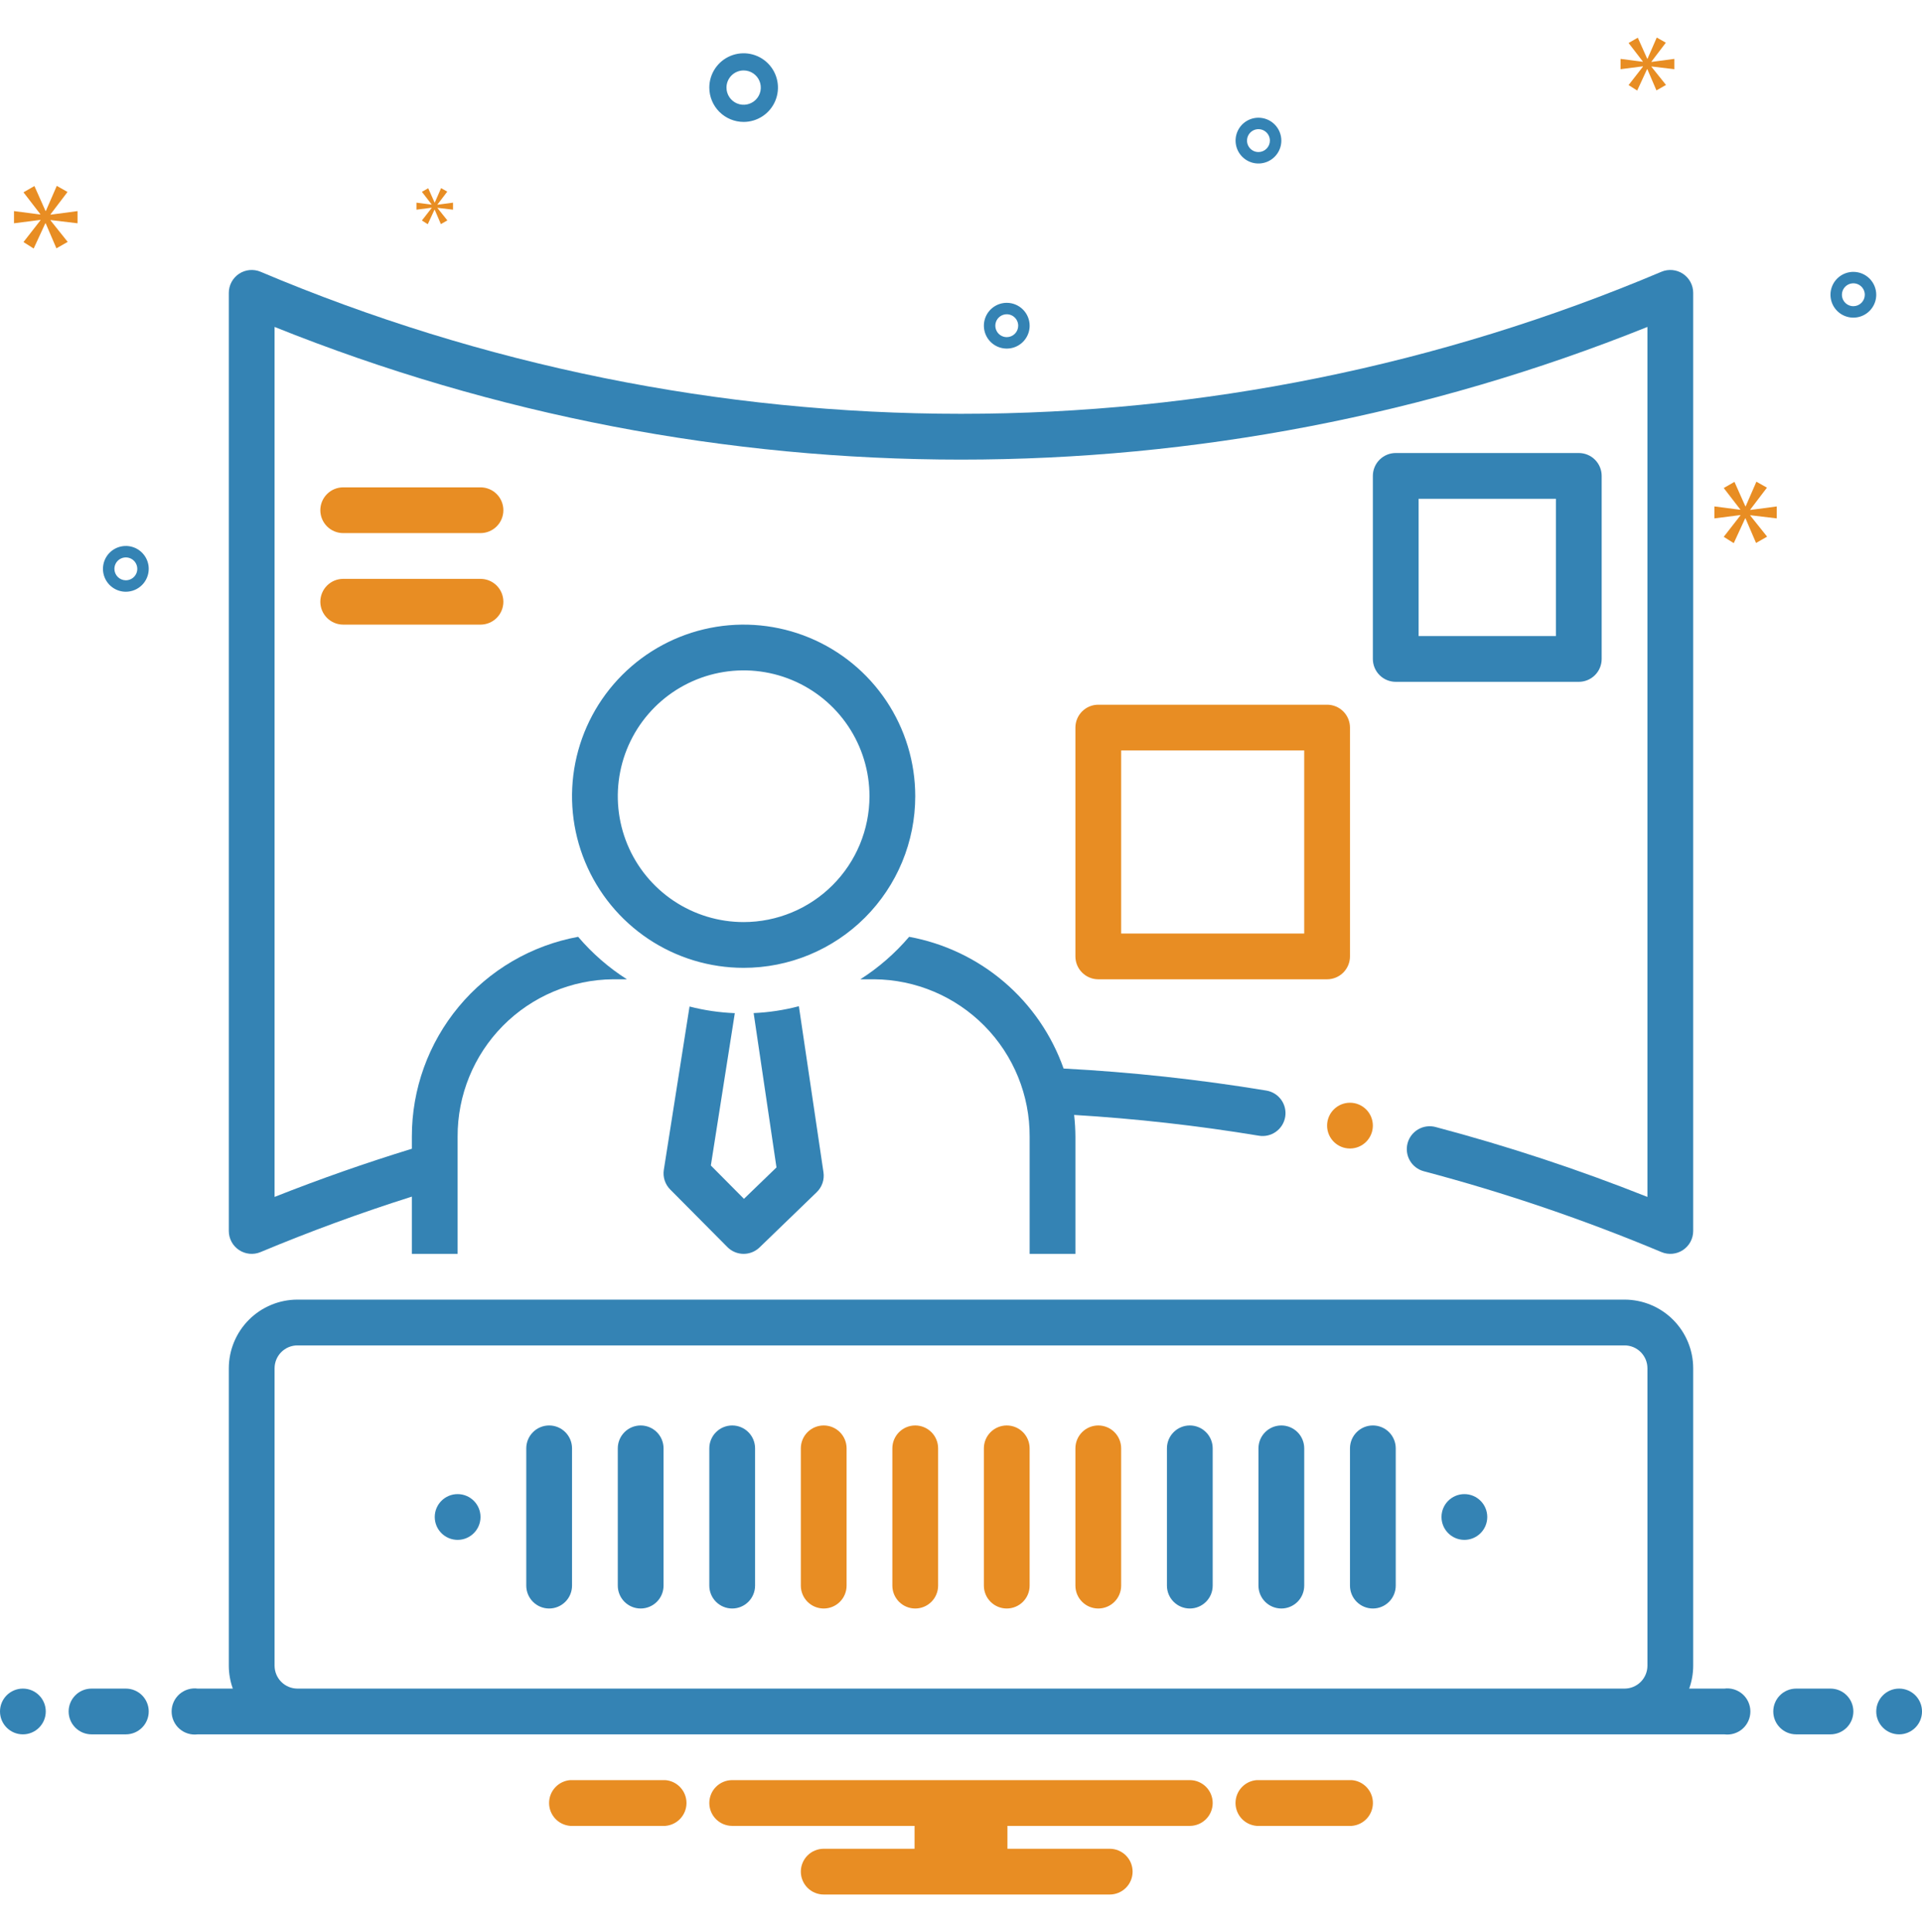 <svg width="191" height="192" viewBox="0 0 191 192" fill="none" xmlns="http://www.w3.org/2000/svg">
<g clip-path="url(#clip0_156_261)">
<path d="M73.899 12.116C74.574 12.116 75.233 11.916 75.794 11.541C76.355 11.166 76.792 10.634 77.05 10.01C77.308 9.387 77.376 8.701 77.244 8.04C77.113 7.378 76.788 6.77 76.311 6.293C75.834 5.816 75.226 5.492 74.564 5.36C73.903 5.228 73.217 5.296 72.594 5.554C71.971 5.812 71.438 6.249 71.063 6.81C70.688 7.371 70.488 8.031 70.488 8.705C70.489 9.609 70.849 10.476 71.488 11.116C72.128 11.755 72.995 12.115 73.899 12.116ZM73.899 7C74.236 7 74.566 7.1 74.847 7.287C75.127 7.475 75.346 7.741 75.475 8.053C75.604 8.364 75.638 8.707 75.572 9.038C75.506 9.369 75.344 9.673 75.105 9.911C74.867 10.149 74.563 10.312 74.232 10.378C73.901 10.444 73.558 10.41 73.246 10.281C72.935 10.152 72.668 9.933 72.481 9.653C72.294 9.372 72.194 9.042 72.194 8.705C72.194 8.253 72.374 7.819 72.694 7.5C73.013 7.18 73.447 7 73.899 7ZM184.179 27.017C183.729 27.017 183.29 27.151 182.916 27.401C182.542 27.65 182.25 28.005 182.078 28.421C181.906 28.836 181.861 29.294 181.949 29.735C182.036 30.176 182.253 30.581 182.571 30.899C182.889 31.217 183.294 31.433 183.735 31.521C184.176 31.609 184.634 31.564 185.049 31.392C185.464 31.22 185.82 30.928 186.069 30.554C186.319 30.18 186.453 29.741 186.453 29.291C186.452 28.688 186.212 28.11 185.786 27.684C185.36 27.258 184.782 27.018 184.179 27.017ZM184.179 30.428C183.954 30.428 183.734 30.361 183.547 30.236C183.36 30.111 183.215 29.934 183.128 29.726C183.042 29.518 183.02 29.29 183.064 29.069C183.108 28.849 183.216 28.646 183.375 28.487C183.534 28.328 183.737 28.22 183.957 28.176C184.178 28.132 184.406 28.155 184.614 28.241C184.822 28.327 184.999 28.473 185.124 28.66C185.249 28.846 185.316 29.066 185.316 29.291C185.315 29.593 185.196 29.881 184.982 30.095C184.769 30.308 184.48 30.428 184.179 30.428ZM100.048 30.093C99.598 30.093 99.159 30.226 98.785 30.476C98.411 30.726 98.119 31.081 97.947 31.496C97.775 31.912 97.73 32.369 97.818 32.81C97.906 33.251 98.122 33.656 98.44 33.974C98.758 34.292 99.163 34.509 99.604 34.596C100.045 34.684 100.503 34.639 100.918 34.467C101.334 34.295 101.689 34.004 101.938 33.63C102.188 33.256 102.322 32.816 102.322 32.366C102.321 31.764 102.081 31.186 101.655 30.759C101.229 30.333 100.651 30.093 100.048 30.093ZM100.048 33.503C99.823 33.503 99.603 33.437 99.416 33.312C99.229 33.187 99.084 33.009 98.998 32.801C98.912 32.594 98.889 32.365 98.933 32.145C98.977 31.924 99.085 31.721 99.244 31.562C99.403 31.404 99.606 31.295 99.826 31.251C100.047 31.207 100.275 31.23 100.483 31.316C100.691 31.402 100.868 31.548 100.993 31.735C101.118 31.922 101.185 32.142 101.185 32.366C101.184 32.668 101.065 32.957 100.851 33.17C100.638 33.383 100.349 33.503 100.048 33.503ZM125.06 11.699C124.61 11.699 124.17 11.832 123.797 12.082C123.423 12.332 123.131 12.687 122.959 13.102C122.787 13.518 122.742 13.975 122.83 14.416C122.917 14.857 123.134 15.262 123.452 15.58C123.77 15.898 124.175 16.115 124.616 16.203C125.057 16.29 125.514 16.245 125.93 16.073C126.345 15.901 126.701 15.61 126.95 15.236C127.2 14.862 127.334 14.422 127.334 13.972C127.333 13.37 127.093 12.792 126.667 12.365C126.241 11.939 125.663 11.699 125.06 11.699ZM125.06 15.109C124.835 15.109 124.615 15.043 124.428 14.918C124.241 14.793 124.095 14.615 124.009 14.408C123.923 14.2 123.901 13.971 123.945 13.751C123.989 13.53 124.097 13.328 124.256 13.168C124.415 13.009 124.617 12.901 124.838 12.857C125.059 12.813 125.287 12.836 125.495 12.922C125.703 13.008 125.88 13.154 126.005 13.341C126.13 13.528 126.197 13.748 126.197 13.972C126.196 14.274 126.077 14.563 125.863 14.776C125.65 14.989 125.361 15.109 125.06 15.109ZM14.78 56.53C14.78 56.081 14.647 55.641 14.397 55.267C14.147 54.893 13.792 54.602 13.376 54.429C12.961 54.257 12.504 54.212 12.063 54.3C11.622 54.388 11.216 54.604 10.898 54.922C10.58 55.24 10.364 55.645 10.276 56.087C10.188 56.528 10.233 56.985 10.405 57.4C10.578 57.816 10.869 58.171 11.243 58.421C11.617 58.671 12.056 58.804 12.506 58.804C13.109 58.803 13.687 58.564 14.113 58.137C14.54 57.711 14.779 57.133 14.78 56.53ZM11.369 56.53C11.369 56.305 11.436 56.086 11.561 55.898C11.686 55.712 11.863 55.566 12.071 55.48C12.279 55.394 12.508 55.371 12.728 55.415C12.949 55.459 13.151 55.567 13.31 55.726C13.469 55.885 13.577 56.088 13.621 56.308C13.665 56.529 13.643 56.758 13.557 56.965C13.47 57.173 13.325 57.351 13.138 57.475C12.951 57.6 12.731 57.667 12.506 57.667C12.205 57.667 11.916 57.547 11.703 57.334C11.489 57.121 11.37 56.832 11.369 56.53Z" fill="#3483B4"/>
<path d="M5.02 21.299L6.71 19.076L5.643 18.471L4.558 20.961H4.522L3.42 18.488L2.333 19.111L4.007 21.281V21.318L1.391 20.979V22.189L4.024 21.851V21.886L2.333 24.056L3.347 24.697L4.505 22.189H4.539L5.606 24.678L6.727 24.038L5.02 21.903V21.868L7.705 22.189V20.979L5.02 21.335V21.299ZM42.9 20.663L41.927 21.912L42.511 22.281L43.178 20.837H43.198L43.812 22.27L44.458 21.902L43.474 20.673V20.653L45.02 20.837V20.14L43.474 20.345V20.324L44.447 19.044L43.834 18.696L43.208 20.13H43.188L42.553 18.706L41.927 19.064L42.891 20.314V20.334L41.385 20.14V20.837L42.9 20.642V20.663ZM176.567 51.515V50.328L173.933 50.677V50.642L175.591 48.461L174.543 47.869L173.479 50.311H173.444L172.363 47.886L171.298 48.497L172.938 50.625V50.66L170.372 50.328V51.515L172.955 51.184V51.218L171.298 53.347L172.292 53.975L173.427 51.515H173.461L174.508 53.957L175.608 53.33L173.933 51.235V51.201L176.567 51.515ZM164.114 6.123L165.544 4.243L164.641 3.731L163.724 5.838H163.693L162.759 3.746L161.841 4.272L163.256 6.108V6.139L161.043 5.852V6.876L163.271 6.59V6.62L161.841 8.456L162.698 8.998L163.678 6.876H163.708L164.61 8.983L165.559 8.441L164.114 6.635V6.605L166.386 6.876V5.852L164.114 6.154V6.123Z" fill="#E88D23"/>
<path d="M2.274 172.352C3.53 172.352 4.548 171.334 4.548 170.078C4.548 168.823 3.53 167.805 2.274 167.805C1.018 167.805 0 168.823 0 170.078C0 171.334 1.018 172.352 2.274 172.352Z" fill="#3483B4"/>
<path d="M12.506 167.805H9.095C8.492 167.805 7.914 168.044 7.487 168.471C7.061 168.897 6.821 169.475 6.821 170.078C6.821 170.682 7.061 171.26 7.487 171.686C7.914 172.113 8.492 172.352 9.095 172.352H12.506C13.109 172.352 13.687 172.113 14.114 171.686C14.54 171.26 14.78 170.682 14.78 170.078C14.78 169.475 14.54 168.897 14.114 168.471C13.687 168.044 13.109 167.805 12.506 167.805Z" fill="#3483B4"/>
<path d="M134.329 176.9H124.884C124.311 176.944 123.777 177.203 123.387 177.625C122.996 178.046 122.78 178.599 122.78 179.174C122.78 179.748 122.996 180.301 123.387 180.723C123.777 181.144 124.311 181.403 124.884 181.448H134.329C134.902 181.403 135.437 181.144 135.827 180.723C136.217 180.301 136.434 179.748 136.434 179.174C136.434 178.599 136.217 178.046 135.827 177.625C135.437 177.203 134.902 176.944 134.329 176.9ZM66.115 176.9H56.67C56.097 176.944 55.562 177.203 55.172 177.625C54.782 178.046 54.565 178.599 54.565 179.174C54.565 179.748 54.782 180.301 55.172 180.723C55.562 181.144 56.097 181.403 56.67 181.448H66.115C66.688 181.403 67.223 181.144 67.613 180.723C68.003 180.301 68.22 179.748 68.22 179.174C68.22 178.599 68.003 178.046 67.613 177.625C67.223 177.203 66.688 176.944 66.115 176.9ZM118.238 176.9H72.761C72.159 176.9 71.58 177.139 71.154 177.566C70.727 177.992 70.488 178.571 70.488 179.174C70.488 179.777 70.727 180.355 71.154 180.782C71.58 181.208 72.159 181.448 72.761 181.448H90.884V183.721H81.857C81.254 183.721 80.675 183.961 80.249 184.387C79.823 184.814 79.583 185.392 79.583 185.995C79.583 186.598 79.823 187.177 80.249 187.603C80.675 188.029 81.254 188.269 81.857 188.269H110.279C110.882 188.269 111.461 188.029 111.887 187.603C112.314 187.177 112.553 186.598 112.553 185.995C112.553 185.392 112.314 184.814 111.887 184.387C111.461 183.961 110.882 183.721 110.279 183.721H100.115V181.448H118.238C118.841 181.448 119.419 181.208 119.846 180.782C120.272 180.355 120.512 179.777 120.512 179.174C120.512 178.571 120.272 177.992 119.846 177.566C119.419 177.139 118.841 176.9 118.238 176.9Z" fill="#E88D23"/>
<path d="M159.167 65.483V47.292C159.167 46.689 158.927 46.111 158.501 45.684C158.074 45.258 157.496 45.019 156.893 45.019H138.703C138.099 45.019 137.521 45.258 137.095 45.684C136.668 46.111 136.429 46.689 136.429 47.292V65.483C136.429 66.086 136.668 66.664 137.095 67.091C137.521 67.517 138.099 67.757 138.703 67.757H156.893C157.496 67.757 158.074 67.517 158.501 67.091C158.927 66.664 159.167 66.086 159.167 65.483ZM154.619 63.209H140.976V49.566H154.619V63.209Z" fill="#3483B4"/>
<path d="M134.155 95.043V72.305C134.155 71.701 133.915 71.123 133.489 70.697C133.062 70.27 132.484 70.031 131.881 70.031H109.143C108.54 70.031 107.962 70.27 107.535 70.697C107.109 71.123 106.869 71.701 106.869 72.305V95.043C106.869 95.646 107.109 96.224 107.535 96.65C107.962 97.077 108.54 97.317 109.143 97.317H131.881C132.484 97.317 133.062 97.077 133.489 96.65C133.915 96.224 134.155 95.646 134.155 95.043ZM129.607 92.769H111.417V74.578H129.607V92.769Z" fill="#E88D23"/>
<path d="M134.155 114.133C135.41 114.133 136.428 113.115 136.428 111.859C136.428 110.603 135.41 109.585 134.155 109.585C132.899 109.585 131.881 110.603 131.881 111.859C131.881 113.115 132.899 114.133 134.155 114.133Z" fill="#E88D23"/>
<path d="M23.753 124.221C24.065 124.429 24.424 124.556 24.797 124.592C25.169 124.628 25.545 124.571 25.891 124.426C30.819 122.366 35.837 120.527 40.929 118.914V124.602H45.476V112.971C45.456 108.846 47.072 104.881 49.97 101.946C52.869 99.012 56.813 97.347 60.938 97.317H62.296C60.481 96.158 58.849 94.735 57.453 93.096C52.807 93.949 48.608 96.406 45.588 100.038C42.569 103.67 40.919 108.246 40.929 112.969V114.158C36.32 115.573 31.769 117.17 27.286 118.944V32.489C71.063 50.069 119.937 50.069 163.714 32.489V118.945C156.84 116.211 149.809 113.89 142.658 111.996C142.075 111.842 141.454 111.925 140.933 112.229C140.411 112.532 140.031 113.03 139.877 113.613C139.723 114.196 139.806 114.817 140.109 115.338C140.413 115.86 140.911 116.239 141.494 116.394C149.541 118.525 157.432 121.209 165.109 124.426C165.455 124.571 165.831 124.628 166.204 124.592C166.577 124.557 166.936 124.43 167.248 124.222C167.56 124.014 167.816 123.733 167.993 123.403C168.17 123.072 168.262 122.703 168.262 122.328V29.102C168.262 28.728 168.169 28.359 167.992 28.029C167.815 27.698 167.559 27.417 167.247 27.209C166.935 27.002 166.577 26.875 166.204 26.839C165.831 26.804 165.455 26.861 165.109 27.006C143.085 36.322 119.414 41.123 95.5 41.123C71.586 41.123 47.916 36.322 25.891 27.006C25.545 26.861 25.169 26.804 24.796 26.839C24.423 26.875 24.065 27.002 23.753 27.209C23.441 27.417 23.185 27.698 23.008 28.029C22.831 28.359 22.738 28.728 22.738 29.102V122.328C22.738 122.703 22.831 123.072 23.008 123.403C23.185 123.733 23.441 124.014 23.753 124.221Z" fill="#3483B4"/>
<path d="M68.523 100.023L65.968 116.251C65.913 116.604 65.941 116.965 66.051 117.305C66.161 117.645 66.35 117.954 66.602 118.207L72.286 123.93C72.707 124.354 73.278 124.596 73.876 124.602C74.474 124.609 75.05 124.379 75.48 123.964L81.164 118.471C81.424 118.219 81.621 117.91 81.737 117.567C81.854 117.225 81.887 116.859 81.834 116.502L79.389 99.994C77.919 100.38 76.412 100.608 74.894 100.676L77.163 116.013L73.931 119.135L70.641 115.821L73.023 100.683C71.504 100.623 69.995 100.402 68.523 100.023ZM90.953 79.126C90.953 75.753 89.953 72.456 88.079 69.651C86.205 66.847 83.542 64.661 80.426 63.37C77.31 62.08 73.881 61.742 70.573 62.4C67.265 63.058 64.226 64.682 61.841 67.067C59.456 69.452 57.832 72.49 57.173 75.798C56.515 79.106 56.853 82.535 58.144 85.651C59.434 88.767 61.62 91.431 64.424 93.305C67.228 95.179 70.525 96.179 73.898 96.179C76.138 96.18 78.356 95.739 80.425 94.882C82.494 94.025 84.374 92.769 85.958 91.186C87.542 89.602 88.798 87.722 89.655 85.653C90.512 83.583 90.953 81.365 90.953 79.126ZM73.898 91.632C71.425 91.632 69.007 90.898 66.951 89.524C64.894 88.149 63.291 86.196 62.345 83.911C61.399 81.626 61.151 79.111 61.634 76.685C62.116 74.26 63.308 72.031 65.057 70.282C66.806 68.534 69.034 67.343 71.46 66.86C73.886 66.378 76.4 66.625 78.685 67.572C80.971 68.519 82.924 70.121 84.298 72.178C85.672 74.235 86.405 76.652 86.405 79.126C86.402 82.442 85.083 85.621 82.738 87.965C80.393 90.31 77.214 91.629 73.898 91.632ZM127.717 110.993C127.766 110.699 127.757 110.397 127.689 110.106C127.622 109.815 127.498 109.541 127.325 109.298C127.151 109.055 126.931 108.848 126.678 108.69C126.424 108.532 126.142 108.425 125.848 108.376C119.176 107.274 112.448 106.543 105.695 106.185C104.515 102.846 102.474 99.877 99.779 97.579C97.084 95.28 93.83 93.734 90.346 93.096C88.949 94.735 87.317 96.157 85.502 97.316H86.86C90.985 97.346 94.929 99.011 97.828 101.946C100.727 104.881 102.343 108.846 102.322 112.97V124.602H106.87V112.97C106.866 112.244 106.823 111.518 106.742 110.797C112.893 111.167 119.02 111.857 125.1 112.861C125.695 112.961 126.304 112.82 126.795 112.469C127.286 112.119 127.618 111.588 127.717 110.993Z" fill="#3483B4"/>
<path d="M47.75 48.43H34.107C33.504 48.43 32.925 48.669 32.499 49.096C32.073 49.522 31.833 50.1 31.833 50.703C31.833 51.306 32.073 51.885 32.499 52.311C32.925 52.738 33.504 52.977 34.107 52.977H47.75C48.353 52.977 48.931 52.738 49.358 52.311C49.784 51.885 50.023 51.306 50.023 50.703C50.023 50.1 49.784 49.522 49.358 49.096C48.931 48.669 48.353 48.43 47.75 48.43ZM47.75 57.525H34.107C33.504 57.525 32.925 57.764 32.499 58.191C32.073 58.617 31.833 59.196 31.833 59.799C31.833 60.402 32.073 60.98 32.499 61.407C32.925 61.833 33.504 62.072 34.107 62.072H47.75C48.353 62.072 48.931 61.833 49.358 61.407C49.784 60.98 50.023 60.402 50.023 59.799C50.023 59.196 49.784 58.617 49.358 58.191C48.931 57.764 48.353 57.525 47.75 57.525Z" fill="#E88D23"/>
<path d="M54.572 159.846C55.175 159.846 55.753 159.607 56.179 159.18C56.606 158.754 56.846 158.175 56.846 157.572V143.93C56.846 143.327 56.606 142.748 56.179 142.322C55.753 141.895 55.175 141.656 54.572 141.656C53.969 141.656 53.39 141.895 52.964 142.322C52.537 142.748 52.298 143.327 52.298 143.93V157.572C52.298 158.175 52.537 158.754 52.964 159.18C53.39 159.607 53.969 159.846 54.572 159.846ZM63.667 159.846C64.27 159.846 64.848 159.607 65.275 159.18C65.701 158.754 65.941 158.175 65.941 157.572V143.93C65.941 143.327 65.701 142.748 65.275 142.322C64.848 141.895 64.27 141.656 63.667 141.656C63.064 141.656 62.486 141.895 62.059 142.322C61.633 142.748 61.393 143.327 61.393 143.93V157.572C61.393 158.175 61.633 158.754 62.059 159.18C62.486 159.607 63.064 159.846 63.667 159.846ZM72.762 159.846C73.365 159.846 73.944 159.607 74.37 159.18C74.796 158.754 75.036 158.175 75.036 157.572V143.93C75.036 143.327 74.796 142.748 74.37 142.322C73.944 141.895 73.365 141.656 72.762 141.656C72.159 141.656 71.581 141.895 71.154 142.322C70.728 142.748 70.488 143.327 70.488 143.93V157.572C70.488 158.175 70.728 158.754 71.154 159.18C71.581 159.607 72.159 159.846 72.762 159.846Z" fill="#3483B4"/>
<path d="M81.857 159.846C82.46 159.846 83.038 159.607 83.465 159.18C83.891 158.754 84.131 158.175 84.131 157.572V143.93C84.131 143.327 83.891 142.748 83.465 142.322C83.038 141.895 82.46 141.656 81.857 141.656C81.254 141.656 80.675 141.895 80.249 142.322C79.823 142.748 79.583 143.327 79.583 143.93V157.572C79.583 158.175 79.823 158.754 80.249 159.18C80.675 159.607 81.254 159.846 81.857 159.846ZM90.952 159.846C91.555 159.846 92.133 159.607 92.56 159.18C92.986 158.754 93.226 158.175 93.226 157.572V143.93C93.226 143.327 92.986 142.748 92.56 142.322C92.133 141.895 91.555 141.656 90.952 141.656C90.349 141.656 89.771 141.895 89.344 142.322C88.918 142.748 88.678 143.327 88.678 143.93V157.572C88.678 158.175 88.918 158.754 89.344 159.18C89.771 159.607 90.349 159.846 90.952 159.846ZM100.047 159.846C100.65 159.846 101.229 159.607 101.655 159.18C102.082 158.754 102.321 158.175 102.321 157.572V143.93C102.321 143.327 102.082 142.748 101.655 142.322C101.229 141.895 100.65 141.656 100.047 141.656C99.444 141.656 98.866 141.895 98.439 142.322C98.013 142.748 97.773 143.327 97.773 143.93V157.572C97.773 158.175 98.013 158.754 98.439 159.18C98.866 159.607 99.444 159.846 100.047 159.846ZM109.143 159.846C109.746 159.846 110.324 159.607 110.75 159.18C111.177 158.754 111.416 158.175 111.416 157.572V143.93C111.416 143.327 111.177 142.748 110.75 142.322C110.324 141.895 109.746 141.656 109.143 141.656C108.539 141.656 107.961 141.895 107.535 142.322C107.108 142.748 106.869 143.327 106.869 143.93V157.572C106.869 158.175 107.108 158.754 107.535 159.18C107.961 159.607 108.539 159.846 109.143 159.846Z" fill="#E88D23"/>
<path d="M118.239 159.846C118.842 159.846 119.42 159.607 119.846 159.18C120.273 158.754 120.512 158.175 120.512 157.572V143.93C120.512 143.327 120.273 142.748 119.846 142.322C119.42 141.895 118.842 141.656 118.239 141.656C117.636 141.656 117.057 141.895 116.631 142.322C116.204 142.748 115.965 143.327 115.965 143.93V157.572C115.965 158.175 116.204 158.754 116.631 159.18C117.057 159.607 117.636 159.846 118.239 159.846ZM127.334 159.846C127.937 159.846 128.515 159.607 128.942 159.18C129.368 158.754 129.608 158.175 129.608 157.572V143.93C129.608 143.327 129.368 142.748 128.942 142.322C128.515 141.895 127.937 141.656 127.334 141.656C126.731 141.656 126.152 141.895 125.726 142.322C125.3 142.748 125.06 143.327 125.06 143.93V157.572C125.06 158.175 125.3 158.754 125.726 159.18C126.152 159.607 126.731 159.846 127.334 159.846ZM136.429 159.846C137.032 159.846 137.611 159.607 138.037 159.18C138.463 158.754 138.703 158.175 138.703 157.572V143.93C138.703 143.327 138.463 142.748 138.037 142.322C137.611 141.895 137.032 141.656 136.429 141.656C135.826 141.656 135.248 141.895 134.821 142.322C134.395 142.748 134.155 143.327 134.155 143.93V157.572C134.155 158.175 134.395 158.754 134.821 159.18C135.248 159.607 135.826 159.846 136.429 159.846Z" fill="#3483B4"/>
<path d="M45.477 153.025C46.733 153.025 47.751 152.007 47.751 150.751C47.751 149.496 46.733 148.478 45.477 148.478C44.221 148.478 43.203 149.496 43.203 150.751C43.203 152.007 44.221 153.025 45.477 153.025Z" fill="#3483B4"/>
<path d="M145.524 153.025C146.78 153.025 147.798 152.007 147.798 150.751C147.798 149.496 146.78 148.478 145.524 148.478C144.268 148.478 143.25 149.496 143.25 150.751C143.25 152.007 144.268 153.025 145.524 153.025Z" fill="#3483B4"/>
<path d="M181.905 167.805H178.495C177.891 167.805 177.313 168.044 176.887 168.471C176.46 168.897 176.221 169.475 176.221 170.078C176.221 170.682 176.46 171.26 176.887 171.686C177.313 172.113 177.891 172.352 178.495 172.352H181.905C182.508 172.352 183.087 172.113 183.513 171.686C183.939 171.26 184.179 170.682 184.179 170.078C184.179 169.475 183.939 168.897 183.513 168.471C183.087 168.044 182.508 167.805 181.905 167.805Z" fill="#3483B4"/>
<path d="M188.727 172.352C189.983 172.352 191.001 171.334 191.001 170.078C191.001 168.823 189.983 167.805 188.727 167.805C187.471 167.805 186.453 168.823 186.453 170.078C186.453 171.334 187.471 172.352 188.727 172.352Z" fill="#3483B4"/>
<path d="M171.356 167.805H167.864C168.126 167.075 168.261 166.306 168.262 165.531V135.971C168.26 134.163 167.541 132.429 166.262 131.15C164.983 129.871 163.249 129.152 161.441 129.15H29.56C27.751 129.152 26.017 129.871 24.739 131.15C23.46 132.429 22.741 134.163 22.738 135.971V165.531C22.74 166.306 22.875 167.075 23.136 167.805H19.645C19.321 167.762 18.993 167.79 18.681 167.885C18.368 167.98 18.08 168.14 17.835 168.355C17.59 168.57 17.393 168.835 17.259 169.133C17.124 169.43 17.055 169.752 17.055 170.078C17.055 170.405 17.124 170.727 17.259 171.024C17.393 171.322 17.59 171.587 17.835 171.802C18.08 172.017 18.368 172.177 18.681 172.272C18.993 172.367 19.321 172.395 19.645 172.352H171.355C171.678 172.395 172.007 172.367 172.319 172.272C172.631 172.177 172.919 172.017 173.165 171.802C173.41 171.587 173.606 171.322 173.741 171.024C173.875 170.727 173.945 170.405 173.945 170.078C173.945 169.752 173.875 169.43 173.741 169.133C173.606 168.835 173.41 168.57 173.165 168.355C172.919 168.14 172.631 167.98 172.319 167.885C172.007 167.79 171.679 167.762 171.356 167.805ZM27.286 135.971C27.287 135.369 27.527 134.791 27.953 134.365C28.379 133.938 28.957 133.698 29.56 133.698H161.441C162.044 133.698 162.621 133.938 163.048 134.365C163.474 134.791 163.714 135.369 163.715 135.971V165.531C163.714 166.134 163.474 166.711 163.048 167.138C162.621 167.564 162.044 167.804 161.441 167.805H29.56C28.957 167.804 28.379 167.564 27.953 167.138C27.527 166.711 27.287 166.134 27.286 165.531V135.971Z" fill="#3483B4"/>
</g>
<defs>
<clipPath id="clip0_156_261">
<rect width="191" height="191" fill="white" transform="translate(0 0.5)"/>
</clipPath>
</defs>
</svg>
